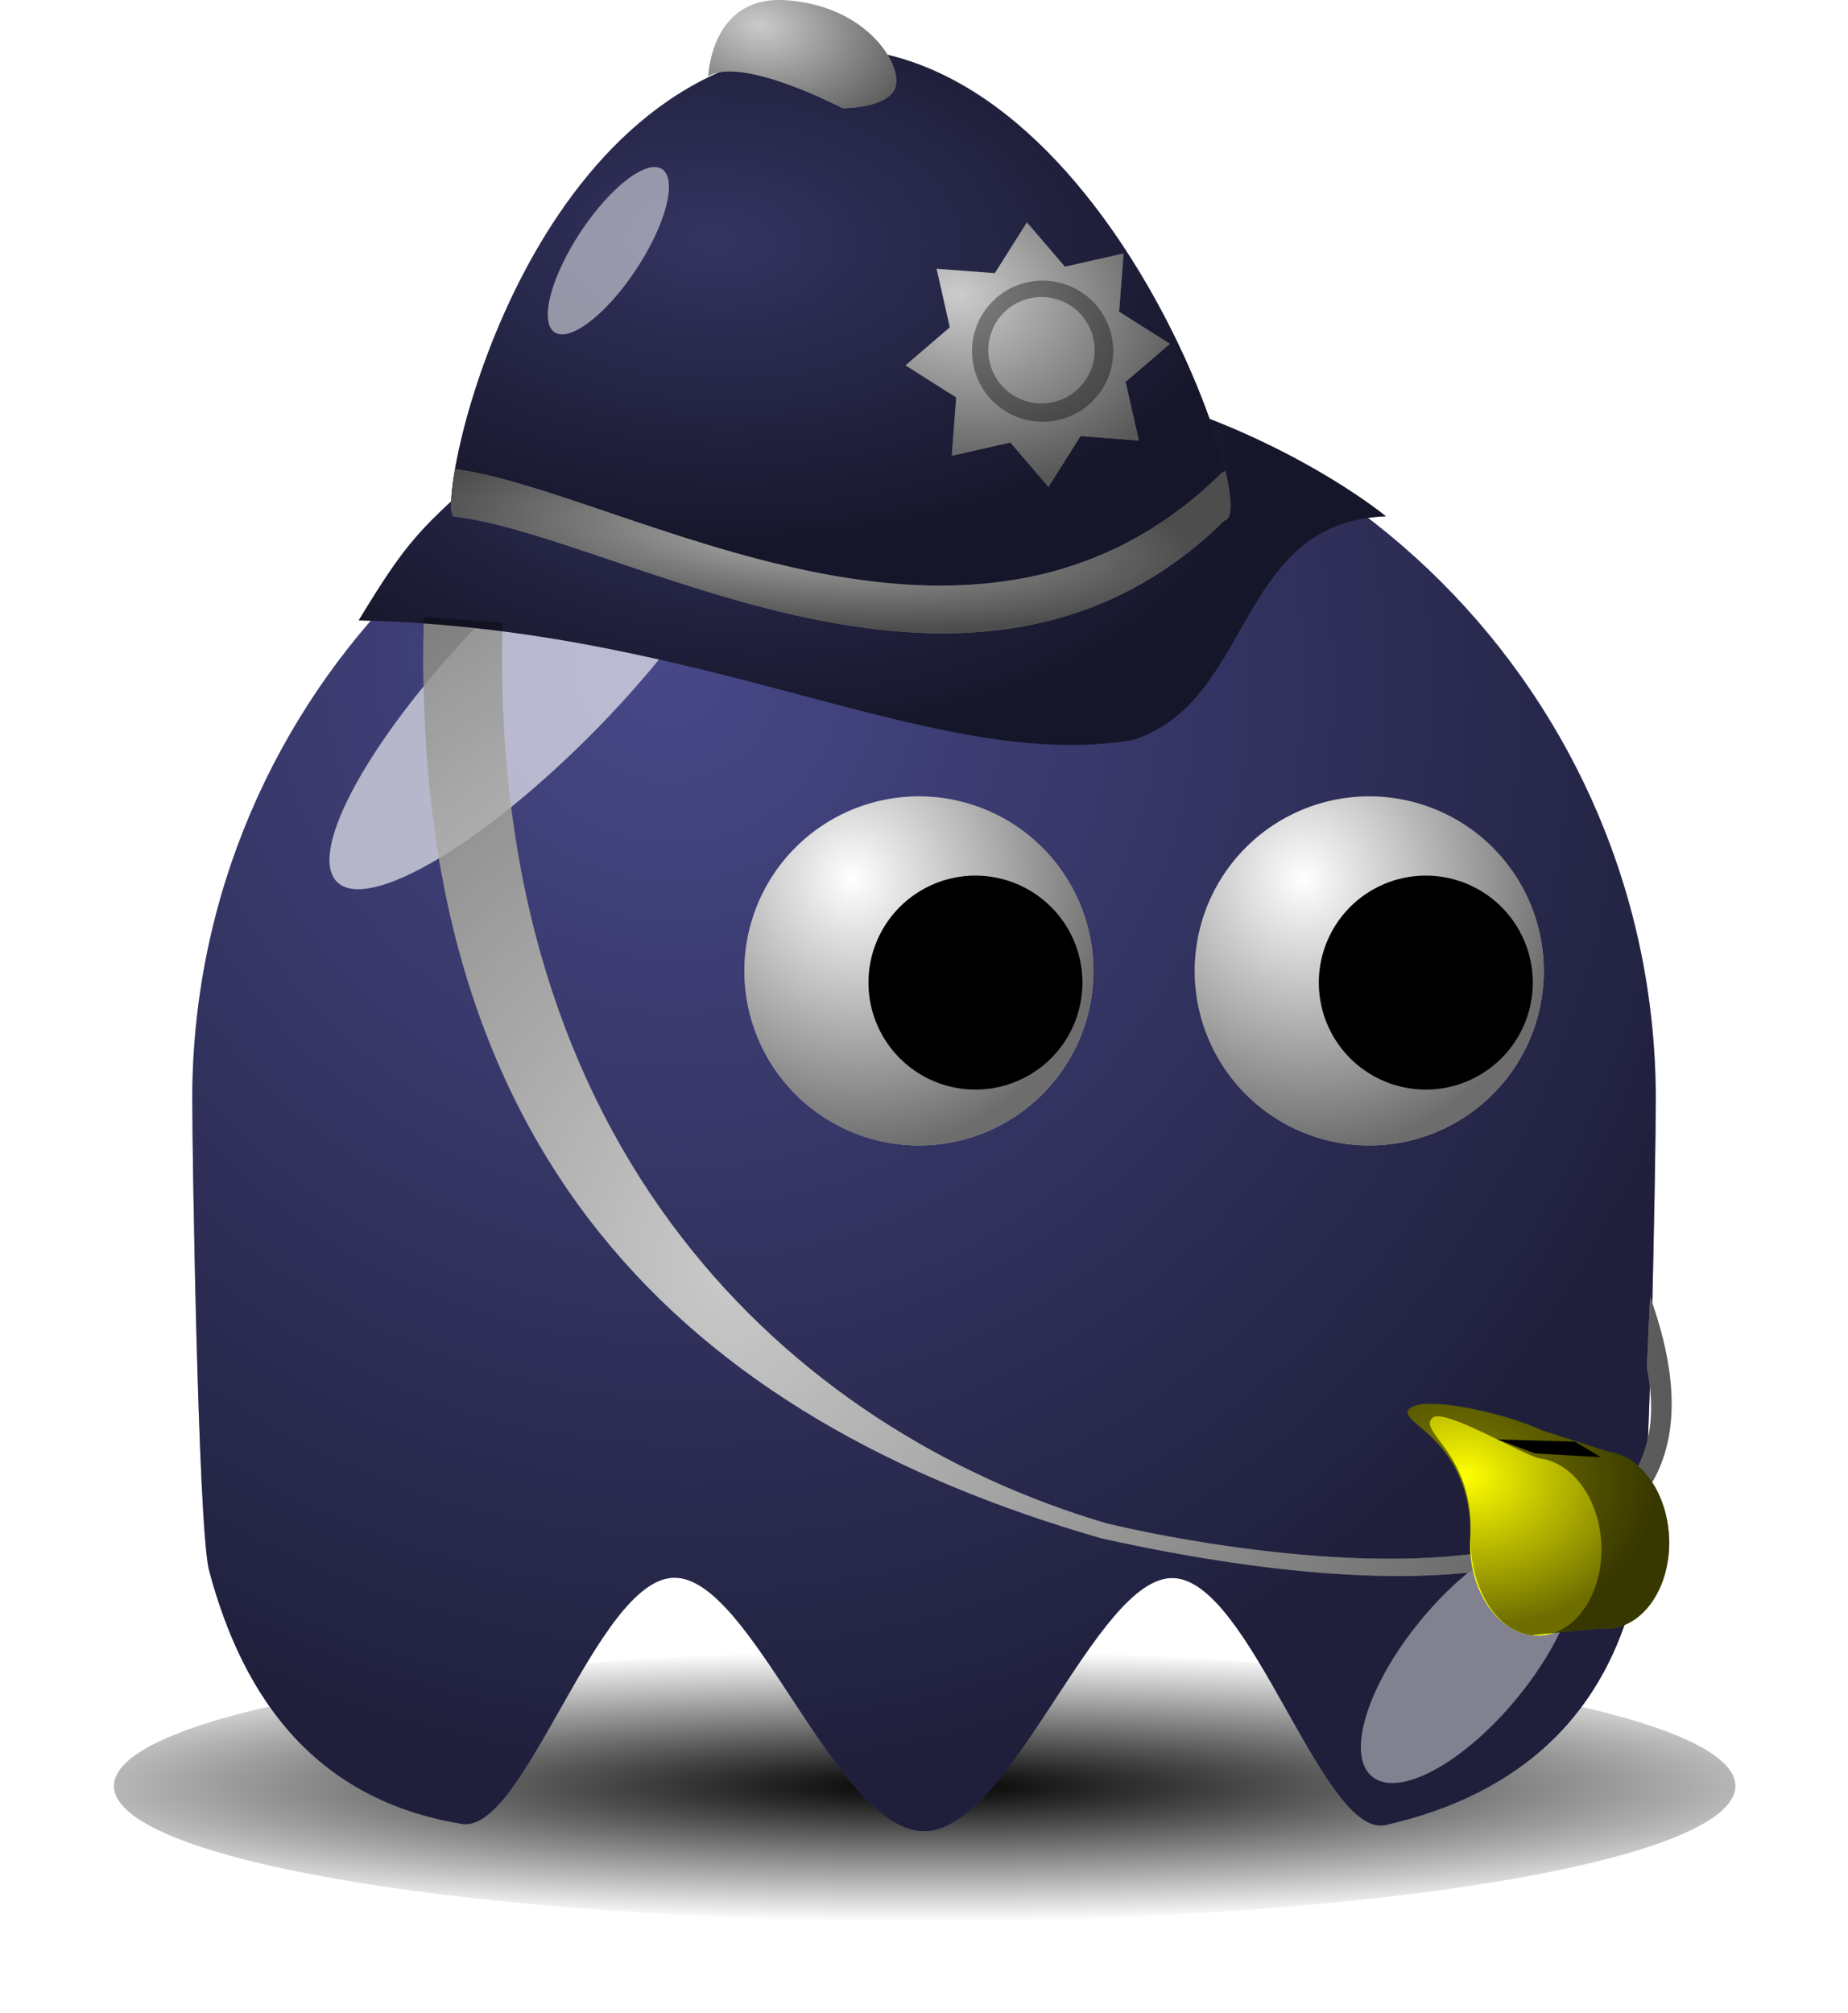 <?xml version="1.0" encoding="UTF-8" standalone="no"?>
<svg
   id="svg2"
   viewBox="0 0 117.028 127.48"
   version="1.0"
   sodipodi:docname="nicubunu_Game_baddie_Policeman.svg"
   width="117.028"
   height="127.48"
   inkscape:version="1.2.2 (732a01da63, 2022-12-09)"
   xmlns:inkscape="http://www.inkscape.org/namespaces/inkscape"
   xmlns:sodipodi="http://sodipodi.sourceforge.net/DTD/sodipodi-0.dtd"
   xmlns:xlink="http://www.w3.org/1999/xlink"
   xmlns="http://www.w3.org/2000/svg"
   xmlns:svg="http://www.w3.org/2000/svg"
   xmlns:rdf="http://www.w3.org/1999/02/22-rdf-syntax-ns#"
   xmlns:cc="http://creativecommons.org/ns#"
   xmlns:dc="http://purl.org/dc/elements/1.1/">
  <sodipodi:namedview
     id="namedview491"
     pagecolor="#ffffff"
     bordercolor="#000000"
     borderopacity="0.25"
     inkscape:showpageshadow="2"
     inkscape:pageopacity="0.0"
     inkscape:pagecheckerboard="0"
     inkscape:deskcolor="#d1d1d1"
     showgrid="false"
     inkscape:zoom="6.5390625"
     inkscape:cx="58.571087"
     inkscape:cy="61.782557"
     inkscape:window-width="1920"
     inkscape:window-height="1017"
     inkscape:window-x="1912"
     inkscape:window-y="-8"
     inkscape:window-maximized="1"
     inkscape:current-layer="svg2" />
  <defs
     id="defs4">
    <linearGradient
       id="linearGradient2315">
      <stop
         id="stop2317"
         stop-opacity="0"
         offset="0" />
      <stop
         id="stop2319"
         stop-opacity=".572"
         offset="1" />
    </linearGradient>
    <filter
       id="filter3730"
       y="-0.341"
       width="1.696"
       x="-0.348"
       height="1.682">
      <feGaussianBlur
         id="feGaussianBlur3732"
         stdDeviation="5.465" />
    </filter>
    <filter
       id="filter4065"
       y="-0.369"
       width="2.811"
       x="-0.906"
       height="1.738">
      <feGaussianBlur
         id="feGaussianBlur4067"
         stdDeviation="4.151" />
    </filter>
    <filter
       id="filter4112"
       y="-0.34"
       width="1.14"
       x="-0.07"
       height="1.68">
      <feGaussianBlur
         id="feGaussianBlur4114"
         stdDeviation="3.968" />
    </filter>
    <filter
       id="filter3300"
       y="-0.17"
       width="2.006"
       x="-0.503"
       height="1.339">
      <feGaussianBlur
         id="feGaussianBlur3302"
         stdDeviation="0.89" />
    </filter>
    <radialGradient
       id="radialGradient3376"
       gradientUnits="userSpaceOnUse"
       cy="506.35"
       cx="210.89"
       gradientTransform="matrix(1.403,1.6439e-6,-1.4521e-7,0.206,-89.845,403.11)"
       r="68">
      <stop
         id="stop4074"
         offset="0" />
      <stop
         id="stop4076"
         stop-opacity="0"
         offset="1" />
    </radialGradient>
    <radialGradient
       id="radialGradient3378"
       xlink:href="#linearGradient2315"
       gradientUnits="userSpaceOnUse"
       cy="497.96"
       cx="216.99"
       gradientTransform="matrix(0.51,1.007,-0.965,0.489,650.89,-406.14)"
       r="65" />
    <radialGradient
       id="radialGradient3380"
       xlink:href="#linearGradient2315"
       gradientUnits="userSpaceOnUse"
       cy="409.86"
       cx="233.5"
       gradientTransform="matrix(0.387,1.516,-1.423,0.363,726.51,-93.107)"
       r="15.5" />
    <radialGradient
       id="radialGradient3384"
       xlink:href="#linearGradient2315"
       gradientUnits="userSpaceOnUse"
       cy="52.394"
       cx="351.43"
       gradientTransform="matrix(1.037,0.1,-0.058,0.602,-77.078,-25.783)"
       r="32.523" />
    <radialGradient
       id="radialGradient3386"
       xlink:href="#linearGradient2315"
       gradientUnits="userSpaceOnUse"
       cy="14.848"
       cx="48.034"
       gradientTransform="matrix(1.402,0.048,-0.027,0.794,217.19,15.148)"
       r="24.636" />
    <radialGradient
       id="radialGradient3388"
       xlink:href="#linearGradient2315"
       gradientUnits="userSpaceOnUse"
       cy="39.907"
       cx="-36.728"
       gradientTransform="matrix(1.79,-0.466,0.364,1.398,13.553,-32.295)"
       r="6.229" />
    <radialGradient
       id="radialGradient3390"
       xlink:href="#linearGradient2315"
       gradientUnits="userSpaceOnUse"
       cy="13.514"
       cx="283.06"
       gradientTransform="matrix(1.733,0.328,-0.222,1.172,-200.55,-92.986)"
       r="5.955" />
    <radialGradient
       id="radialGradient3392"
       xlink:href="#linearGradient2315"
       gradientUnits="userSpaceOnUse"
       cy="34.991"
       cx="54.825"
       gradientTransform="matrix(0.998,0.064,-0.015,0.233,235.88,36.314)"
       r="24.634" />
    <radialGradient
       id="radialGradient3394"
       xlink:href="#linearGradient2315"
       gradientUnits="userSpaceOnUse"
       cy="97.676"
       cx="285.29"
       gradientTransform="matrix(1.55,-0.042,0.049,1.817,-161.77,-71.12)"
       r="39.528" />
    <radialGradient
       id="radialGradient3396"
       xlink:href="#linearGradient2315"
       gradientUnits="userSpaceOnUse"
       cy="50.12"
       cx="384.19"
       gradientTransform="matrix(1.339,0.163,-0.127,1.042,-123.24,-64.858)"
       r="9.042" />
    <radialGradient
       inkscape:collect="always"
       xlink:href="#linearGradient2315"
       id="radialGradient2332"
       gradientUnits="userSpaceOnUse"
       gradientTransform="matrix(0.387,1.516,-1.423,0.363,726.51,-93.107)"
       cx="233.5"
       cy="409.86"
       r="15.5" />
  </defs>
  <g
     id="layer1"
     transform="translate(-238.905,-14.075)">
    <g
       id="g3339"
       transform="translate(-8.2e-6)">
      <path
         id="path4069"
         filter="url(#filter4112)"
         transform="matrix(0.755,0,0,0.611,141.93,-182.83)"
         fill="url(#radialGradient3376)"
         d="m 274,507.36 c 0,7.73 -30.46,14 -68,14 -37.54,0 -68,-6.27 -68,-14 0,-7.73 30.46,-14 68,-14 37.54,0 68,6.27 68,14 z"
         style="fill:url(#radialGradient3376)" />
      <path
         id="path2327"
         fill="#484889"
         d="m 343.76,83.695 c 0,3.453 -0.38,26.775 -1.1,30.015 -1.76,8.88 -7.47,14 -16.05,15.94 -3.98,0.74 -8.51,-15.56 -13.43,-15.65 -4.92,-0.09 -10.23,16.03 -15.76,16.03 -5.56,0 -10.89,-16.13 -15.83,-16.05 -4.93,0.07 -9.48,16.35 -13.48,15.58 -9.04,-1.5 -13.77,-7.69 -15.99,-16.14 -0.68,-3.15 -1.04,-26.376 -1.04,-29.725 0,-25.577 20.76,-46.336 46.34,-46.336 25.58,0 46.34,20.759 46.34,46.336 z" />
      <path
         id="path2340"
         fill="url(#radialGradient3378)"
         d="m 343.76,83.695 c 0,3.453 -0.38,26.775 -1.1,30.015 -1.76,8.88 -7.47,14 -16.05,15.94 -3.98,0.74 -8.51,-15.56 -13.43,-15.65 -4.92,-0.09 -10.23,16.03 -15.76,16.03 -5.56,0 -10.89,-16.13 -15.83,-16.05 -4.93,0.07 -9.48,16.35 -13.48,15.58 -9.04,-1.5 -13.77,-7.69 -15.99,-16.14 -0.68,-3.15 -1.04,-26.376 -1.04,-29.725 0,-25.577 20.76,-46.336 46.34,-46.336 25.58,0 46.34,20.759 46.34,46.336 z"
         style="fill:url(#radialGradient3378)" />
      <g
         id="g2352"
         transform="matrix(0.713,0,0,0.713,152,-227.37)">
        <path
           id="path2344"
           transform="translate(4,7)"
           fill="#ffffff"
           d="m 255,417.86 a 15.5,15.5 0 1 1 -31,0 15.5,15.5 0 1 1 31,0 z" />
        <path
           id="path2346"
           transform="translate(4,7)"
           fill="url(#radialGradient3380)"
           d="m 255,417.86 a 15.5,15.5 0 1 1 -31,0 15.5,15.5 0 1 1 31,0 z"
           style="fill:url(#radialGradient2332)" />
        <path
           id="path2350"
           transform="matrix(0.613,0,0,0.613,101.71,169.75)"
           d="m 255,417.86 a 15.5,15.5 0 1 1 -31,0 15.5,15.5 0 1 1 31,0 z" />
      </g>
      <g
         id="g2357"
         transform="matrix(0.713,0,0,0.713,123.48,-227.37)">
        <path
           id="path2359"
           transform="translate(4,7)"
           fill="#ffffff"
           d="m 255,417.86 a 15.5,15.5 0 1 1 -31,0 15.5,15.5 0 1 1 31,0 z" />
        <path
           id="path2361"
           transform="translate(4,7)"
           fill="url(#radialGradient3380)"
           d="m 255,417.86 a 15.5,15.5 0 1 1 -31,0 15.5,15.5 0 1 1 31,0 z"
           style="fill:url(#radialGradient3380)" />
        <path
           id="path2363"
           transform="matrix(0.613,0,0,0.613,101.71,169.75)"
           d="m 255,417.86 a 15.5,15.5 0 1 1 -31,0 15.5,15.5 0 1 1 31,0 z" />
      </g>
      <path
         id="path3315"
         fill-rule="evenodd"
         fill="#cacaca"
         d="m 265.75,53.146 c -0.99,33.937 16.47,50.734 42.89,58.334 19.91,4.43 41.86,4.42 34.76,-15.296 l -0.2,4.486 c 3.35,16.78 -25.9,11.88 -34.28,9.85 -19.94,-5.92 -39.13,-23.597 -38.18,-57.011 z" />
      <path
         id="path2371"
         d="m 180.01,413.25 c -10.03,10.27 -20.41,16.42 -23.17,13.72 -2.77,-2.7 3.13,-13.23 13.15,-23.5 10.03,-10.27 20.41,-16.41 23.17,-13.71 2.77,2.7 -3.13,13.22 -13.15,23.49 z"
         fill-opacity="0.627"
         transform="matrix(0.713,0,0,0.713,148.43,-234.5)"
         filter="url(#filter3730)"
         fill="#ffffff" />
      <path
         id="path3734"
         d="m 262,501.86 c 0,7.45 -2.46,13.5 -5.5,13.5 -3.04,0 -5.5,-6.05 -5.5,-13.5 0,-7.45 2.46,-13.5 5.5,-13.5 3.04,0 5.5,6.05 5.5,13.5 z"
         fill-opacity="0.434"
         transform="matrix(0.55,0.454,-0.454,0.55,418.69,-273.33)"
         filter="url(#filter4065)"
         fill="#ffffff" />
      <path
         id="path2432"
         fill-rule="evenodd"
         fill="#343462"
         d="m 261.62,53.359 c 22.17,0.484 36.46,9.681 49.02,7.577 7.69,-2.455 6.49,-13.822 16.03,-14.166 -0.02,-0.013 -4.78,-3.978 -12.95,-6.833 -16.38,-5.718 -27.48,-10.308 -43.27,3.266 -5.06,4.358 -5.79,5.165 -8.83,10.156 z" />
      <path
         id="path3254"
         fill-rule="evenodd"
         fill="url(#radialGradient3384)"
         d="m 261.62,53.359 c 22.17,0.484 36.46,9.681 49.02,7.577 7.69,-2.455 6.49,-13.822 16.03,-14.166 -0.02,-0.013 -4.78,-3.978 -12.95,-6.833 -16.38,-5.718 -27.48,-10.308 -43.27,3.266 -5.06,4.358 -5.79,5.165 -8.83,10.156 z"
         style="fill:url(#radialGradient3384)" />
      <path
         id="path2436"
         fill-rule="evenodd"
         fill="#343462"
         d="m 267.67,46.765 c 10.82,1.314 33,15.853 48.79,0.263 2.55,-0.342 -8.65,-33.562 -28.22,-29.585 -16.95,3.441 -21.85,29.043 -20.57,29.322 z" />
      <path
         id="path3212"
         fill-rule="evenodd"
         fill="url(#radialGradient3386)"
         d="m 267.67,46.765 c 10.82,1.314 33,15.853 48.79,0.263 2.55,-0.342 -8.65,-33.562 -28.22,-29.585 -16.95,3.441 -21.85,29.043 -20.57,29.322 z"
         style="fill:url(#radialGradient3386)" />
      <g
         id="g3232"
         transform="matrix(0.991,-0.137,0.137,0.991,83.492,12.494)">
        <path
           id="path3216"
           d="m -29.538,46.899 -2.609,-1.067 -2.226,1.855 -1.09,-2.599 -2.885,-0.262 1.067,-2.608 -1.855,-2.226 2.598,-1.09 0.263,-2.886 2.608,1.067 2.226,-1.855 1.09,2.599 2.885,0.262 -1.066,2.608 1.855,2.226 -2.599,1.09 z"
           fill="#cccccc"
           transform="matrix(1.075,0.752,-0.752,1.075,282.21,34.246)" />
        <g
           id="g3228">
          <path
             id="path3220"
             transform="matrix(0.945,0,0,0.945,230.63,12.576)"
             fill="#808080"
             d="m -10.753,43.725 a 4.729,4.729 0 1 1 -9.458,0 4.729,4.729 0 1 1 9.458,0 z" />
          <path
             id="path3222"
             transform="matrix(0.712,0,0,0.712,226.96,22.693)"
             fill="#cccccc"
             d="m -10.753,43.725 a 4.729,4.729 0 1 1 -9.458,0 4.729,4.729 0 1 1 9.458,0 z" />
        </g>
        <path
           id="path3224"
           transform="matrix(1.075,0.752,-0.752,1.075,282.21,34.246)"
           fill="url(#radialGradient3388)"
           d="m -29.538,46.899 -2.609,-1.067 -2.226,1.855 -1.09,-2.599 -2.885,-0.262 1.067,-2.608 -1.855,-2.226 2.598,-1.09 0.263,-2.886 2.608,1.067 2.226,-1.855 1.09,2.599 2.885,0.262 -1.066,2.608 1.855,2.226 -2.599,1.09 z"
           style="fill:url(#radialGradient3388)" />
      </g>
      <path
         id="path3239"
         fill-rule="evenodd"
         fill="#cacaca"
         d="m 283.76,18.915 c 0,0 0.14,-5.131 4.89,-4.827 4.76,0.303 7.12,3.575 7.01,5.221 -0.1,1.646 -3.4,1.618 -3.4,1.618 0,0 -6.4,-3.346 -8.5,-2.012 z" />
      <path
         id="path3241"
         fill-rule="evenodd"
         fill="url(#radialGradient3390)"
         d="m 283.76,18.915 c 0,0 0.14,-5.131 4.89,-4.827 4.76,0.303 7.12,3.575 7.01,5.221 -0.1,1.646 -3.4,1.618 -3.4,1.618 0,0 -6.4,-3.346 -8.5,-2.012 z"
         style="fill:url(#radialGradient3390)" />
      <path
         id="path3245"
         fill-rule="evenodd"
         fill="#b3b3b3"
         d="m 316.5,43.886 c -0.05,0.072 -0.12,0.102 -0.2,0.112 -15.69,15.489 -37.68,1.249 -48.58,-0.225 -0.31,1.77 -0.33,2.945 -0.07,3.002 10.82,1.314 33.01,15.829 48.81,0.239 0.47,-0.063 0.48,-1.254 0.04,-3.128 z" />
      <path
         id="path3250"
         fill-rule="evenodd"
         fill="url(#radialGradient3392)"
         d="m 316.5,43.886 c -0.05,0.072 -0.12,0.102 -0.2,0.112 -15.69,15.489 -37.68,1.249 -48.58,-0.225 -0.31,1.77 -0.33,2.945 -0.07,3.002 10.82,1.314 33.01,15.829 48.81,0.239 0.47,-0.063 0.48,-1.254 0.04,-3.128 z"
         style="fill:url(#radialGradient3392)" />
      <path
         id="path3258"
         d="m 49.497,21.58 a 2.121,6.187 0 1 1 -4.242,0 2.121,6.187 0 1 1 4.242,0 z"
         fill-opacity="0.509"
         transform="matrix(0.835,0.55,-0.55,0.835,249.74,-14.124)"
         filter="url(#filter3300)"
         fill="#ffffff" />
      <path
         id="path3323"
         fill-rule="evenodd"
         fill="url(#radialGradient3394)"
         d="m 265.75,53.146 c -0.99,33.937 16.47,50.734 42.89,58.334 19.91,4.43 41.86,4.42 34.76,-15.296 l -0.2,4.486 c 3.35,16.78 -25.9,11.88 -34.28,9.85 -19.94,-5.92 -39.13,-23.597 -38.18,-57.011 z"
         style="fill:url(#radialGradient3394)" />
      <g
         id="g3331"
         transform="translate(-53.117,57.522)">
        <path
           id="path3307"
           fill="#808000"
           d="m 393.87,48.48 -4.19,-1.349 c -2.49,-1.158 -7.64,-2.256 -8.43,-1.347 -0.8,0.912 3.97,1.742 3.9,8.169 -0.03,3.105 1.56,5.844 3.85,6.146 l 4.3,-0.433 c 2.29,0.302 4.26,-1.951 4.42,-5.041 0.15,-3.089 -1.56,-5.843 -3.85,-6.145 z" />
        <path
           id="path3305"
           fill="#ffff00"
           d="m 393.43,55.051 c -0.16,3.09 -2.14,5.352 -4.43,5.05 -2.29,-0.302 -4.05,-3.059 -3.87,-6.144 0.33,-5.364 -3.41,-6.738 -2.38,-7.633 0.74,-0.642 5.86,2.457 6.81,2.583 2.29,0.302 4.02,3.055 3.87,6.144 z" />
        <path
           id="path3313"
           fill-rule="evenodd"
           d="m 386.84,47.698 4.93,0.146 1.63,0.983 -4.18,-0.242 z" />
        <path
           id="path3327"
           fill="url(#radialGradient3396)"
           d="m 393.87,48.48 -4.19,-1.349 c -2.49,-1.158 -7.64,-2.256 -8.43,-1.347 -0.8,0.912 3.97,1.742 3.9,8.169 -0.03,3.105 1.56,5.844 3.85,6.146 l 4.3,-0.433 c 2.29,0.302 4.26,-1.951 4.42,-5.041 0.15,-3.089 -1.56,-5.843 -3.85,-6.145 z"
           style="fill:url(#radialGradient3396)" />
      </g>
    </g>
  </g>
</svg>
